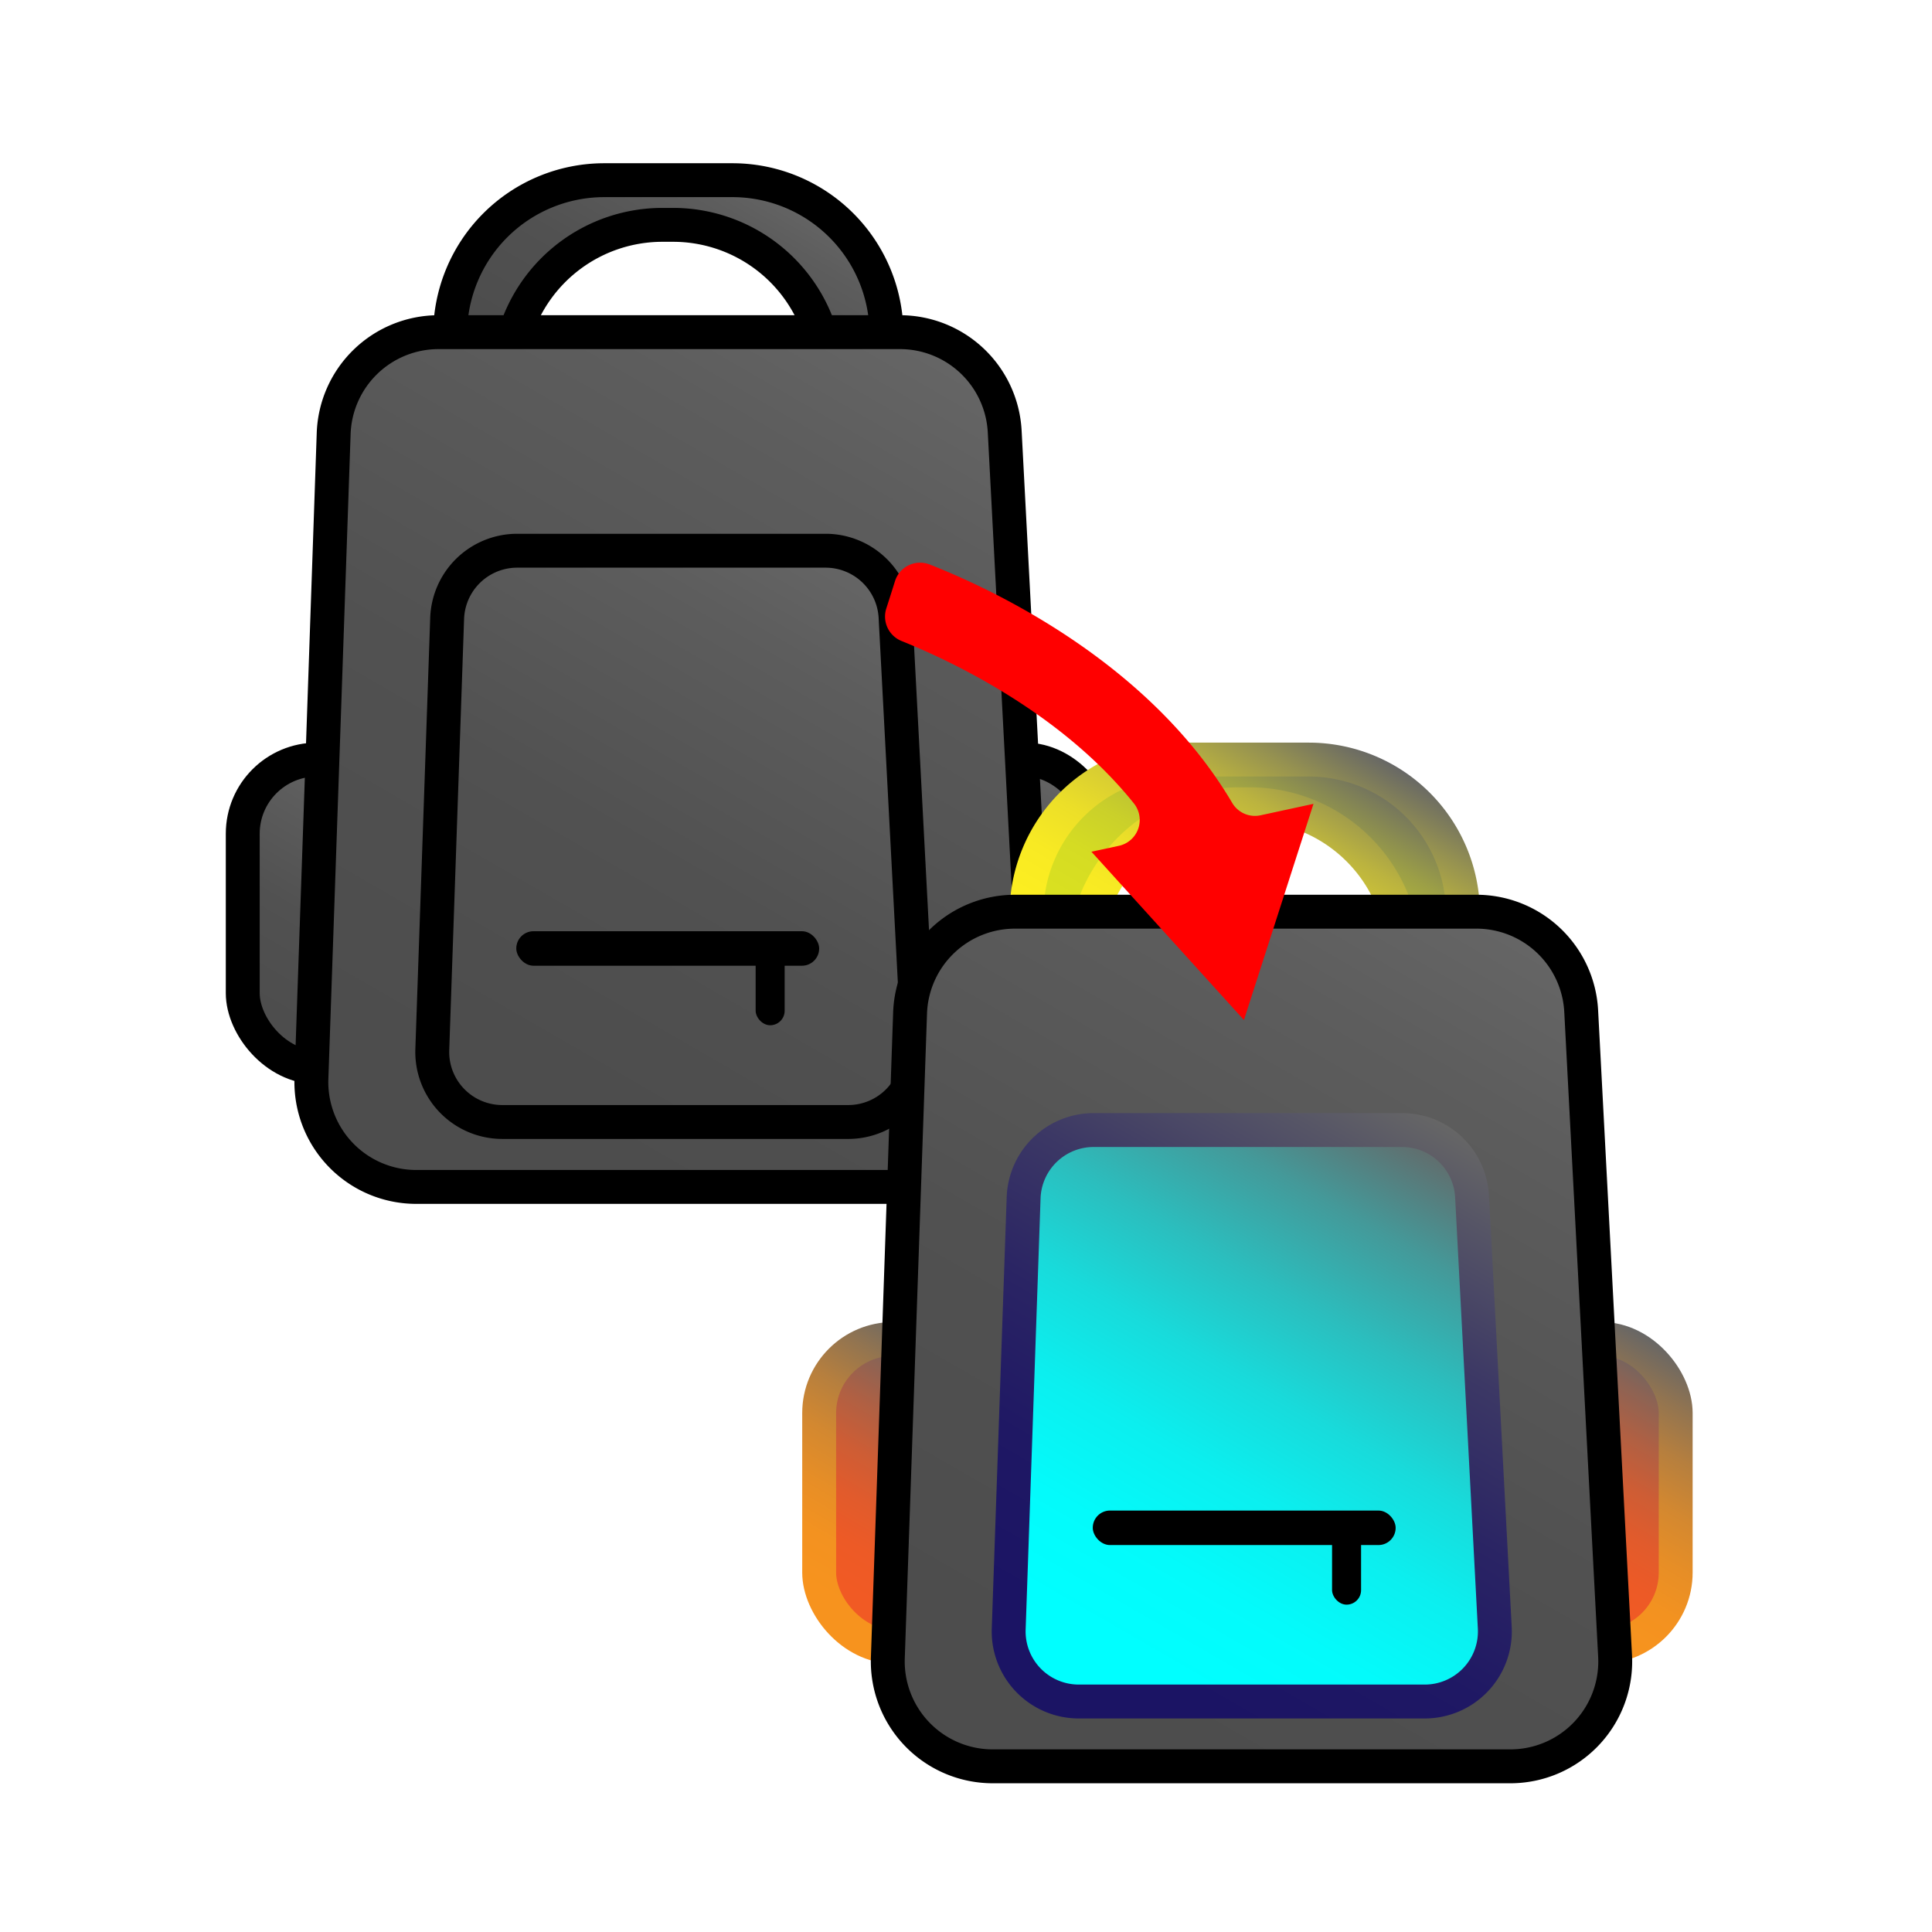 <svg xmlns="http://www.w3.org/2000/svg" xmlns:xlink="http://www.w3.org/1999/xlink" viewBox="0 0 285 285"><defs><linearGradient id="linear-gradient" x1="89.22" y1="62.5" x2="111" y2="24.77" gradientUnits="userSpaceOnUse"><stop offset="0.12" stop-color="#4d4d4d"/><stop offset="0.47" stop-color="#515151"/><stop offset="0.83" stop-color="#5d5d5d"/><stop offset="1" stop-color="#666"/></linearGradient><linearGradient id="linear-gradient-2" x1="36.18" y1="153.02" x2="57.29" y2="116.45" xlink:href="#linear-gradient"/><linearGradient id="linear-gradient-3" x1="140.67" y1="153.02" x2="161.79" y2="116.45" xlink:href="#linear-gradient"/><linearGradient id="linear-gradient-4" x1="62.93" y1="178.37" x2="137.44" y2="49.32" xlink:href="#linear-gradient"/><linearGradient id="linear-gradient-5" x1="75.09" y1="167.7" x2="124.89" y2="81.46" xlink:href="#linear-gradient"/><linearGradient id="linear-gradient-6" x1="174.25" y1="147.96" x2="196.03" y2="110.24" gradientUnits="userSpaceOnUse"><stop offset="0.12" stop-color="#d9e021"/><stop offset="0.28" stop-color="#d5dc23"/><stop offset="0.44" stop-color="#cad02a"/><stop offset="0.6" stop-color="#b7bc36"/><stop offset="0.76" stop-color="#9c9f46"/><stop offset="0.92" stop-color="#7a7b5a"/><stop offset="1" stop-color="#666"/></linearGradient><linearGradient id="linear-gradient-7" x1="172.94" y1="151.15" x2="197.68" y2="108.3" gradientUnits="userSpaceOnUse"><stop offset="0.12" stop-color="#fcee21"/><stop offset="0.26" stop-color="#f8ea23"/><stop offset="0.41" stop-color="#ecdf28"/><stop offset="0.55" stop-color="#d8cd32"/><stop offset="0.7" stop-color="#bbb33f"/><stop offset="0.84" stop-color="#969250"/><stop offset="0.99" stop-color="#6a6a64"/><stop offset="1" stop-color="#666"/></linearGradient><linearGradient id="linear-gradient-8" x1="121.21" y1="238.49" x2="142.33" y2="201.92" gradientUnits="userSpaceOnUse"><stop offset="0.13" stop-color="#f15a24"/><stop offset="0.27" stop-color="#ed5a26"/><stop offset="0.42" stop-color="#e15b2c"/><stop offset="0.57" stop-color="#cd5d35"/><stop offset="0.72" stop-color="#b06043"/><stop offset="0.87" stop-color="#8c6354"/><stop offset="1" stop-color="#666"/></linearGradient><linearGradient id="linear-gradient-9" x1="119.96" y1="240.66" x2="143.58" y2="199.76" gradientUnits="userSpaceOnUse"><stop offset="0.12" stop-color="#f7931e"/><stop offset="0.27" stop-color="#f39220"/><stop offset="0.41" stop-color="#e78e26"/><stop offset="0.56" stop-color="#d38830"/><stop offset="0.71" stop-color="#b67f3e"/><stop offset="0.85" stop-color="#927450"/><stop offset="1" stop-color="#666"/></linearGradient><linearGradient id="linear-gradient-10" x1="225.71" y1="238.49" x2="246.82" y2="201.92" xlink:href="#linear-gradient-8"/><linearGradient id="linear-gradient-11" x1="224.46" y1="240.66" x2="248.07" y2="199.76" xlink:href="#linear-gradient-9"/><linearGradient id="linear-gradient-12" x1="147.97" y1="263.84" x2="222.48" y2="134.79" xlink:href="#linear-gradient"/><linearGradient id="linear-gradient-13" x1="160.13" y1="253.17" x2="209.92" y2="166.93" gradientUnits="userSpaceOnUse"><stop offset="0.12" stop-color="aqua"/><stop offset="0.26" stop-color="#03fbfb"/><stop offset="0.41" stop-color="#0befef"/><stop offset="0.55" stop-color="#18dbdb"/><stop offset="0.69" stop-color="#2bbebe"/><stop offset="0.84" stop-color="#499"/><stop offset="0.98" stop-color="#616d6d"/><stop offset="1" stop-color="#666"/></linearGradient><linearGradient id="linear-gradient-14" x1="158.88" y1="255.34" x2="211.17" y2="164.76" gradientUnits="userSpaceOnUse"><stop offset="0.12" stop-color="#1b1464"/><stop offset="0.32" stop-color="#1f1864"/><stop offset="0.51" stop-color="#2a2464"/><stop offset="0.71" stop-color="#3c3865"/><stop offset="0.9" stop-color="#565566"/><stop offset="1" stop-color="#666"/></linearGradient></defs><title>shellUnify</title><g id="Layer_2" data-name="Layer 2"><g id="Layer_1-2" data-name="Layer 1"><rect width="285" height="285" style="fill:none"/><path d="M97.71,33.17H99.3a22.75,22.75,0,0,1,21.76,16.15h9.71A22.73,22.73,0,0,0,108,26.58H89.14A22.74,22.74,0,0,0,66.4,49.32h9.54A22.76,22.76,0,0,1,97.71,33.17Z" style="stroke:#000;stroke-miterlimit:10;stroke-width:5px;fill:url(#linear-gradient)"/><rect x="35.81" y="112.05" width="21.86" height="45.38" rx="10.93" ry="10.93" style="stroke:#000;stroke-miterlimit:10;stroke-width:5px;fill:url(#linear-gradient-2)"/><rect x="140.3" y="112.05" width="21.86" height="45.38" rx="10.93" ry="10.93" style="stroke:#000;stroke-miterlimit:10;stroke-width:5px;fill:url(#linear-gradient-3)"/><path d="M137.77,175.09H61.4a15.47,15.47,0,0,1-15.46-16L49.22,64A15.48,15.48,0,0,1,64.68,49h68.08a15.47,15.47,0,0,1,15.45,14.66l5,95.14A15.47,15.47,0,0,1,137.77,175.09Z" style="stroke:#000;stroke-miterlimit:10;stroke-width:5px;fill:url(#linear-gradient-4)"/><path d="M125.1,165.51h-51a10.33,10.33,0,0,1-10.33-10.69l2.19-63.58a10.34,10.34,0,0,1,10.33-10h45.5a10.34,10.34,0,0,1,10.32,9.8l3.35,63.58A10.34,10.34,0,0,1,125.1,165.51Z" style="stroke:#000;stroke-miterlimit:10;stroke-width:5px;fill:url(#linear-gradient-5)"/><rect x="76.16" y="137.37" width="44.68" height="5.09" rx="2.54" ry="2.54"/><rect x="111.47" y="139.91" width="4.28" height="11.33" rx="2.14" ry="2.14"/><path d="M182.74,118.64h1.59a22.73,22.73,0,0,1,21.76,16.15h9.72a22.74,22.74,0,0,0-22.74-22.74h-18.9a22.74,22.74,0,0,0-22.74,22.74H161A22.72,22.72,0,0,1,182.74,118.64Z" style="stroke-miterlimit:10;stroke-width:5px;fill:url(#linear-gradient-6);stroke:url(#linear-gradient-7)"/><rect x="120.84" y="197.52" width="21.86" height="45.38" rx="10.93" ry="10.93" style="stroke-miterlimit:10;stroke-width:5px;fill:url(#linear-gradient-8);stroke:url(#linear-gradient-9)"/><rect x="225.33" y="197.52" width="21.86" height="45.38" rx="10.93" ry="10.93" style="stroke-miterlimit:10;stroke-width:5px;fill:url(#linear-gradient-10);stroke:url(#linear-gradient-11)"/><path d="M222.8,260.56H146.44a15.48,15.48,0,0,1-15.47-16l3.28-95.13a15.48,15.48,0,0,1,15.46-14.94H217.8a15.48,15.48,0,0,1,15.45,14.66l5,95.13A15.47,15.47,0,0,1,222.8,260.56Z" style="stroke:#000;stroke-miterlimit:10;stroke-width:5px;fill:url(#linear-gradient-12)"/><path d="M210.13,251h-51a10.34,10.34,0,0,1-10.33-10.7L151,176.7a10.34,10.34,0,0,1,10.33-10h45.5a10.33,10.33,0,0,1,10.32,9.8l3.35,63.58A10.34,10.34,0,0,1,210.13,251Z" style="stroke-miterlimit:10;stroke-width:5px;fill:url(#linear-gradient-13);stroke:url(#linear-gradient-14)"/><rect x="161.2" y="222.83" width="44.68" height="5.09" rx="2.54" ry="2.54"/><rect x="196.5" y="225.38" width="4.28" height="11.33" rx="2.14" ry="2.14"/><path d="M185.94,120.27l7.82-1.69L183.5,150.47,161,125.64l4.06-.87a3.9,3.9,0,0,0,2.21-6.25C156.45,105,140,97.38,133,94.56a3.89,3.89,0,0,1-2.26-4.79l.7-2.19.59-1.87a3.88,3.88,0,0,1,5.11-2.44c9.22,3.62,32.38,14.4,44.63,35.17A3.89,3.89,0,0,0,185.94,120.27Z" style="fill:red"/></g></g></svg>